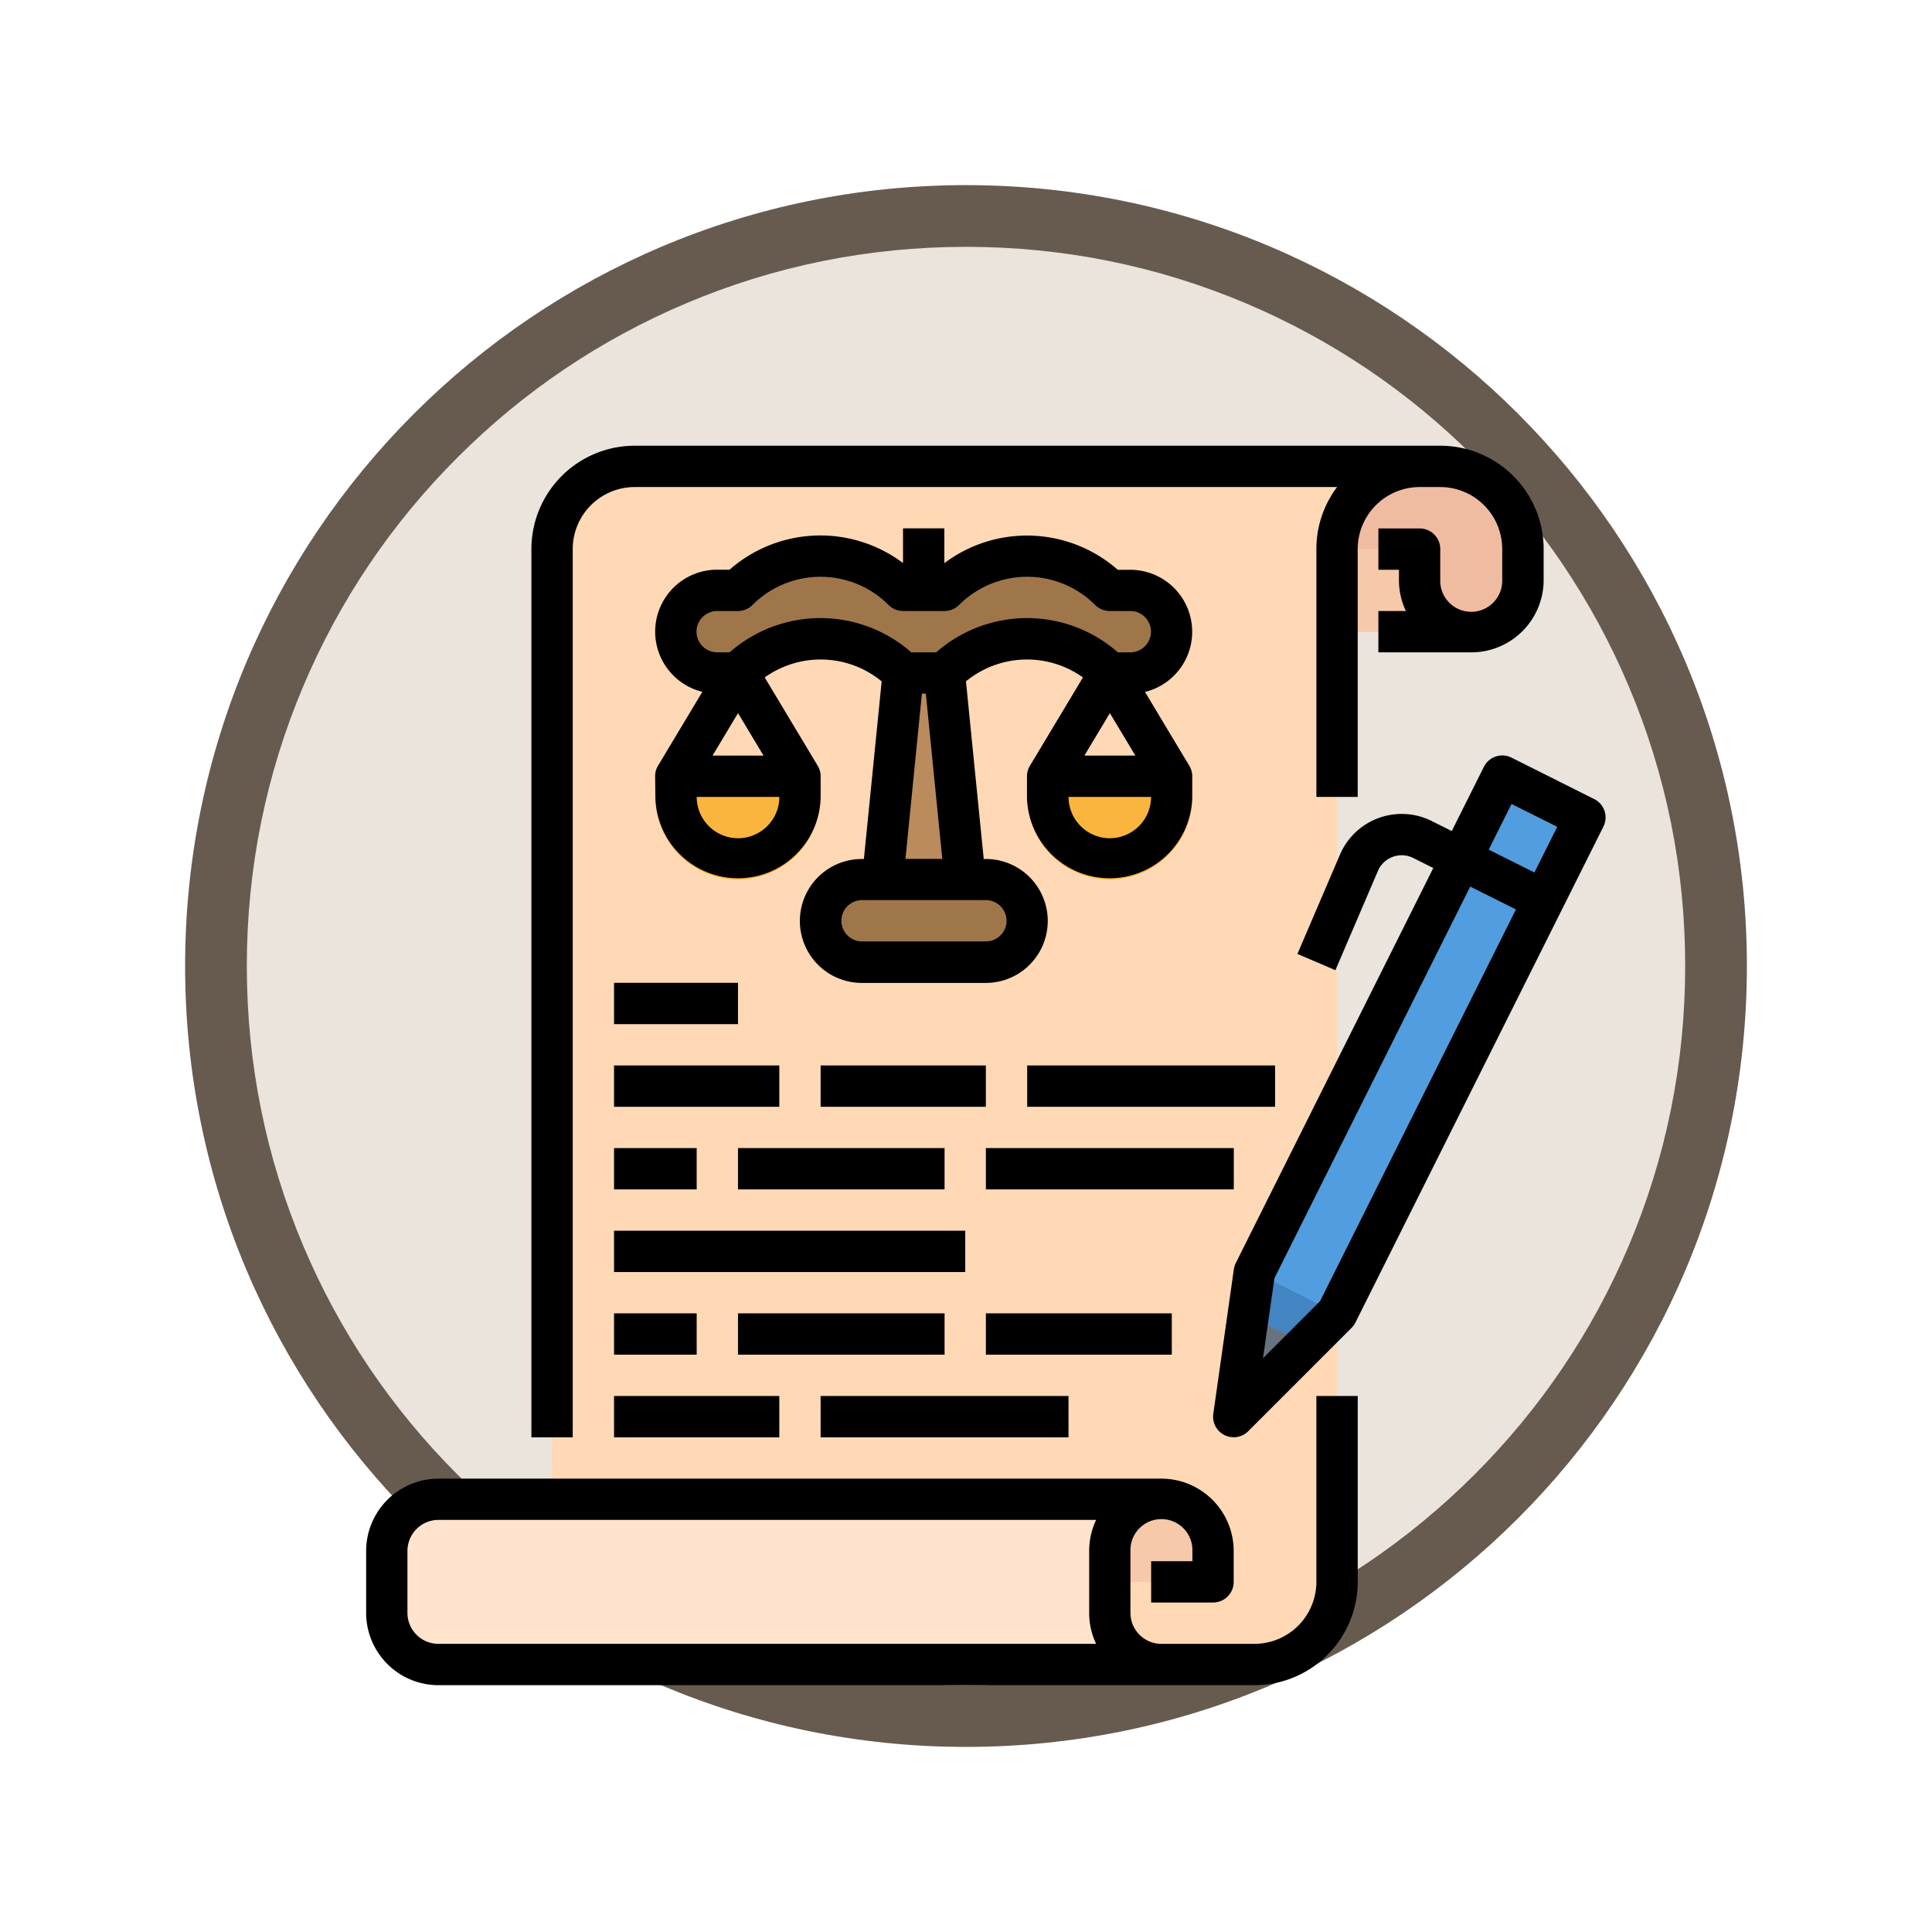 <svg xmlns="http://www.w3.org/2000/svg" xmlns:xlink="http://www.w3.org/1999/xlink" width="93.934" height="93.934" viewBox="0 0 93.934 93.934">
  <defs>
    <filter id="Trazado_982547" x="0" y="0" width="93.934" height="93.934" filterUnits="userSpaceOnUse">
      <feOffset dy="3" input="SourceAlpha"/>
      <feGaussianBlur stdDeviation="3" result="blur"/>
      <feFlood flood-opacity="0.161"/>
      <feComposite operator="in" in2="blur"/>
      <feComposite in="SourceGraphic"/>
    </filter>
  </defs>
  <g id="Grupo_1222998" data-name="Grupo 1222998" transform="translate(-823.066 -931.68)">
    <g id="Grupo_1220384" data-name="Grupo 1220384" transform="translate(632 -111.168)">
      <g id="Grupo_1215981" data-name="Grupo 1215981" transform="translate(-0.229 -2679.151)">
        <g id="Grupo_1214594" data-name="Grupo 1214594" transform="translate(200.295 3728)">
          <g id="Grupo_1214432" data-name="Grupo 1214432" transform="translate(0)">
            <g id="Grupo_1183196" data-name="Grupo 1183196">
              <g id="Grupo_1179610" data-name="Grupo 1179610">
                <g id="Grupo_1175227" data-name="Grupo 1175227">
                  <g id="Grupo_1167337" data-name="Grupo 1167337">
                    <g id="Grupo_1166720" data-name="Grupo 1166720">
                      <g id="Grupo_1164305" data-name="Grupo 1164305">
                        <g id="Grupo_1163948" data-name="Grupo 1163948">
                          <g id="Grupo_1158168" data-name="Grupo 1158168">
                            <g id="Grupo_1152576" data-name="Grupo 1152576">
                              <g id="Grupo_1148633" data-name="Grupo 1148633">
                                <g id="Grupo_1148525" data-name="Grupo 1148525">
                                  <g transform="matrix(1, 0, 0, 1, -9, -6)" filter="url(#Trazado_982547)">
                                    <g id="Trazado_982547-2" data-name="Trazado 982547" transform="translate(9 6)" fill="#eae4dc">
                                      <path d="M 37.967 74.434 C 33.043 74.434 28.268 73.47 23.773 71.568 C 19.43 69.732 15.53 67.102 12.181 63.753 C 8.831 60.403 6.202 56.503 4.365 52.161 C 2.464 47.666 1.5 42.89 1.5 37.967 C 1.5 33.043 2.464 28.268 4.365 23.773 C 6.202 19.43 8.831 15.53 12.181 12.181 C 15.53 8.831 19.43 6.202 23.773 4.365 C 28.268 2.464 33.043 1.5 37.967 1.5 C 42.89 1.5 47.666 2.464 52.161 4.365 C 56.503 6.202 60.403 8.831 63.753 12.181 C 67.102 15.53 69.732 19.43 71.568 23.773 C 73.47 28.268 74.434 33.043 74.434 37.967 C 74.434 42.89 73.47 47.666 71.568 52.161 C 69.732 56.503 67.102 60.403 63.753 63.753 C 60.403 67.102 56.503 69.732 52.161 71.568 C 47.666 73.47 42.89 74.434 37.967 74.434 Z" stroke="none"/>
                                      <path d="M 37.967 3 C 33.245 3 28.666 3.924 24.357 5.747 C 20.194 7.508 16.454 10.029 13.242 13.242 C 10.029 16.454 7.508 20.194 5.747 24.357 C 3.924 28.666 3 33.245 3 37.967 C 3 42.689 3.924 47.268 5.747 51.577 C 7.508 55.74 10.029 59.48 13.242 62.692 C 16.454 65.904 20.194 68.426 24.357 70.187 C 28.666 72.009 33.245 72.934 37.967 72.934 C 42.689 72.934 47.268 72.009 51.577 70.187 C 55.74 68.426 59.48 65.904 62.692 62.692 C 65.904 59.48 68.426 55.74 70.187 51.577 C 72.009 47.268 72.934 42.689 72.934 37.967 C 72.934 33.245 72.009 28.666 70.187 24.357 C 68.426 20.194 65.904 16.454 62.692 13.242 C 59.48 10.029 55.74 7.508 51.577 5.747 C 47.268 3.924 42.689 3 37.967 3 M 37.967 0 C 58.935 0 75.934 16.998 75.934 37.967 C 75.934 58.935 58.935 75.934 37.967 75.934 C 16.998 75.934 0 58.935 0 37.967 C 0 16.998 16.998 0 37.967 0 Z" stroke="none" fill="#665b4e"/>
                                    </g>
                                  </g>
                                </g>
                              </g>
                            </g>
                          </g>
                        </g>
                      </g>
                    </g>
                  </g>
                </g>
              </g>
            </g>
          </g>
        </g>
      </g>
    </g>
    <g id="Fill_out_line" data-name="Fill out line" transform="translate(824.868 937.351)">
      <path id="Trazado_1176901" data-name="Trazado 1176901" d="M370.546,32.035a2.511,2.511,0,0,0,2.511-2.511V28.018A4.018,4.018,0,0,0,369.039,24H360v8.035Z" transform="translate(-300.811 -6.996)" fill="#f0bca1"/>
      <path id="Trazado_1176902" data-name="Trazado 1176902" d="M122.149,82.254H88V28.018A4.018,4.018,0,0,1,92.018,24h38.167a4.018,4.018,0,0,0-4.018,4.018V78.237A4.018,4.018,0,0,1,122.149,82.254Z" transform="translate(-62.961 -6.996)" fill="#ffd9b5"/>
      <path id="Trazado_1176903" data-name="Trazado 1176903" d="M306.511,424a2.511,2.511,0,0,1,2.511,2.511v1.507H304V424Z" transform="translate(-251.842 -356.776)" fill="#f5c9aa"/>
      <path id="Trazado_1176904" data-name="Trazado 1176904" d="M59.153,429.524a2.511,2.511,0,0,0,2.511,2.511H26.511A2.511,2.511,0,0,1,24,429.524v-3.013A2.511,2.511,0,0,1,26.511,424H61.664a2.511,2.511,0,0,0-2.511,2.511Z" transform="translate(-6.996 -356.776)" fill="#ffe3cd"/>
      <path id="Trazado_1176905" data-name="Trazado 1176905" d="M392,56h4.018v1.507a2.511,2.511,0,0,0,2.511,2.511H392Z" transform="translate(-328.794 -34.978)" fill="#f5c9aa"/>
      <path id="Trazado_1176906" data-name="Trazado 1176906" d="M220.018,114.044H216L217,104h2.009Z" transform="translate(-174.89 -76.952)" fill="#ba8b5d"/>
      <path id="Trazado_1176907" data-name="Trazado 1176907" d="M132.018,142.026A4.022,4.022,0,0,1,128,138.009v-1a1,1,0,0,1,1-1h6.026a1,1,0,0,1,1,1v1A4.022,4.022,0,0,1,132.018,142.026Z" transform="translate(-97.939 -104.934)" fill="#fab53f"/>
      <path id="Trazado_1176908" data-name="Trazado 1176908" d="M276.018,142.026A4.022,4.022,0,0,1,272,138.009v-1a1,1,0,0,1,1-1h6.026a1,1,0,0,1,1,1v1A4.022,4.022,0,0,1,276.018,142.026Z" transform="translate(-223.86 -104.934)" fill="#fab53f"/>
      <rect id="Rectángulo_421563" data-name="Rectángulo 421563" width="9.854" height="3.79" rx="1.895" transform="translate(37.983 37.225)" fill="#9f764a"/>
      <path id="Trazado_1176909" data-name="Trazado 1176909" d="M160.105,62.418a2.009,2.009,0,0,0-2.009-2.009h-1a5.682,5.682,0,0,0-8.035,0h-2.009a5.682,5.682,0,0,0-8.035,0h-1a2.009,2.009,0,1,0,0,4.018h1a5.682,5.682,0,0,1,8.035,0h2.009a5.682,5.682,0,0,1,8.035,0h1A2.009,2.009,0,0,0,160.105,62.418Z" transform="translate(-104.934 -37.379)" fill="#9f764a"/>
      <path id="Trazado_1176910" data-name="Trazado 1176910" d="M369.074,146.009l-1.559,3.119-.9,1.8-9.594,19.189L352,175.136l.7-4.934.3-2.1,9.594-19.19.9-1.8L365.057,144Z" transform="translate(-293.816 -111.93)" fill="#529ddf"/>
      <path id="Trazado_1176911" data-name="Trazado 1176911" d="M361.928,338.009l-1.5,1.5-2.82-1.41.3-2.1Z" transform="translate(-298.721 -279.825)" fill="#4384c3"/>
      <path id="Trazado_1176912" data-name="Trazado 1176912" d="M355.524,354.11,352,357.634l.7-4.934Z" transform="translate(-293.816 -294.428)" fill="#68737f"/>
      <path id="Trazado_1176913" data-name="Trazado 1176913" d="M362.527,138.113,358.51,136.1a1,1,0,0,0-1.348.449l-1.56,3.119-.975-.488a3.264,3.264,0,0,0-4.46,1.634l-2.069,4.828,1.846.791,2.069-4.828a1.255,1.255,0,0,1,1.715-.628l.976.488-9.595,19.189a1,1,0,0,0-.1.307l-1,7.031a1,1,0,0,0,1.7.852l5.022-5.022a1.006,1.006,0,0,0,.188-.261l12.053-24.105a1,1,0,0,0-.449-1.347ZM349.2,162.522l-2.776,2.776.555-3.886,9.522-19.044,2.221,1.11Zm10.42-20.84-2.221-1.11,1.11-2.221,2.221,1.11Z" transform="translate(-286.819 -104.933)"/>
      <path id="Trazado_1176914" data-name="Trazado 1176914" d="M82.009,21.022a3.017,3.017,0,0,1,3.013-3.013h34.151a5,5,0,0,0-1.007,3.013V33.075h2.009V21.022a3.017,3.017,0,0,1,3.013-3.013h1a3.017,3.017,0,0,1,3.013,3.013v1.507a1.507,1.507,0,1,1-3.013,0V21.022a1,1,0,0,0-1-1H121.18v2.009h1v.5a3.494,3.494,0,0,0,.339,1.507H121.18v2.009h4.52a3.519,3.519,0,0,0,3.515-3.515V21.022A5.028,5.028,0,0,0,124.193,16H85.022A5.028,5.028,0,0,0,80,21.022V64.21h2.009Z" transform="translate(-55.965)"/>
      <path id="Trazado_1176915" data-name="Trazado 1176915" d="M62.2,393.039a3.017,3.017,0,0,1-3.013,3.013h-4.52a1.508,1.508,0,0,1-1.507-1.507v-3.013a1.507,1.507,0,1,1,3.013,0v.5H54.167v2.009H57.18a1,1,0,0,0,1-1v-1.507a3.519,3.519,0,0,0-3.515-3.515H19.515A3.519,3.519,0,0,0,16,391.533v3.013a3.519,3.519,0,0,0,3.515,3.515H59.189a5.028,5.028,0,0,0,5.022-5.022V384H62.2Zm-10.709,3.013H19.515a1.508,1.508,0,0,1-1.507-1.507v-3.013a1.508,1.508,0,0,1,1.507-1.507H51.493a3.494,3.494,0,0,0-.339,1.507v3.013A3.494,3.494,0,0,0,51.493,396.053Z" transform="translate(0 -321.798)"/>
      <path id="Trazado_1176916" data-name="Trazado 1176916" d="M128,61.057a4.018,4.018,0,0,0,8.035,0v-1a1,1,0,0,0-.144-.516h0l-2.576-4.293a4.678,4.678,0,0,1,5.687.19l-.864,8.637h-.1a3.013,3.013,0,0,0,0,6.026h6.026a3.013,3.013,0,1,0,0-6.026h-.1l-.864-8.637a4.678,4.678,0,0,1,5.687-.19l-2.576,4.293h0a1,1,0,0,0-.144.516v1a4.018,4.018,0,0,0,8.035,0v-1a1,1,0,0,0-.144-.516h0l-2.153-3.588a3.013,3.013,0,0,0-.717-5.939h-.607a6.686,6.686,0,0,0-8.432-.322V48h-2.009v1.687a6.686,6.686,0,0,0-8.432.322h-.607a3.013,3.013,0,0,0-.717,5.939l-2.153,3.588h0a1,1,0,0,0-.144.516Zm4.018,2.009a2.011,2.011,0,0,1-2.009-2.009h4.018A2.011,2.011,0,0,1,132.016,63.066Zm1.239-4.018h-2.478l1.239-2.065Zm11.818,8.035a1.006,1.006,0,0,1-1,1h-6.026a1,1,0,0,1,0-2.009h6.026A1.006,1.006,0,0,1,145.073,67.083Zm-4.917-3.013.8-8.035h.191l.8,8.035Zm11.178-5.022h-2.478l1.239-2.065Zm-1.239,4.018a2.011,2.011,0,0,1-2.009-2.009H152.1A2.011,2.011,0,0,1,150.095,63.066ZM131.012,52.018h1a1,1,0,0,0,.71-.294,4.677,4.677,0,0,1,6.615,0,1,1,0,0,0,.71.294h2.009a1,1,0,0,0,.71-.294,4.677,4.677,0,0,1,6.615,0,1,1,0,0,0,.71.294h1a1,1,0,0,1,0,2.009h-.607a6.687,6.687,0,0,0-8.829,0h-1.215a6.687,6.687,0,0,0-8.829,0h-.607a1,1,0,0,1,0-2.009Z" transform="translate(-97.937 -27.982)"/>
      <path id="Trazado_1176917" data-name="Trazado 1176917" d="M112,224h6.026v2.009H112Z" transform="translate(-83.947 -181.886)"/>
      <path id="Trazado_1176918" data-name="Trazado 1176918" d="M112,256h8.035v2.009H112Z" transform="translate(-83.947 -209.868)"/>
      <path id="Trazado_1176919" data-name="Trazado 1176919" d="M192,256h8.035v2.009H192Z" transform="translate(-153.904 -209.868)"/>
      <path id="Trazado_1176920" data-name="Trazado 1176920" d="M272,256h12.053v2.009H272Z" transform="translate(-223.86 -209.868)"/>
      <path id="Trazado_1176921" data-name="Trazado 1176921" d="M112,384h8.035v2.009H112Z" transform="translate(-83.947 -321.798)"/>
      <path id="Trazado_1176922" data-name="Trazado 1176922" d="M192,384h12.053v2.009H192Z" transform="translate(-153.904 -321.798)"/>
      <path id="Trazado_1176923" data-name="Trazado 1176923" d="M112,288h4.018v2.009H112Z" transform="translate(-83.947 -237.851)"/>
      <path id="Trazado_1176924" data-name="Trazado 1176924" d="M160,288h10.044v2.009H160Z" transform="translate(-125.921 -237.851)"/>
      <path id="Trazado_1176925" data-name="Trazado 1176925" d="M256,288h12.053v2.009H256Z" transform="translate(-209.868 -237.851)"/>
      <path id="Trazado_1176926" data-name="Trazado 1176926" d="M112,352h4.018v2.009H112Z" transform="translate(-83.947 -293.816)"/>
      <path id="Trazado_1176927" data-name="Trazado 1176927" d="M160,352h10.044v2.009H160Z" transform="translate(-125.921 -293.816)"/>
      <path id="Trazado_1176928" data-name="Trazado 1176928" d="M256,352h9.039v2.009H256Z" transform="translate(-209.868 -293.816)"/>
      <path id="Trazado_1176929" data-name="Trazado 1176929" d="M112,320h17.075v2.009H112Z" transform="translate(-83.947 -265.833)"/>
    </g>
  </g>
</svg>
